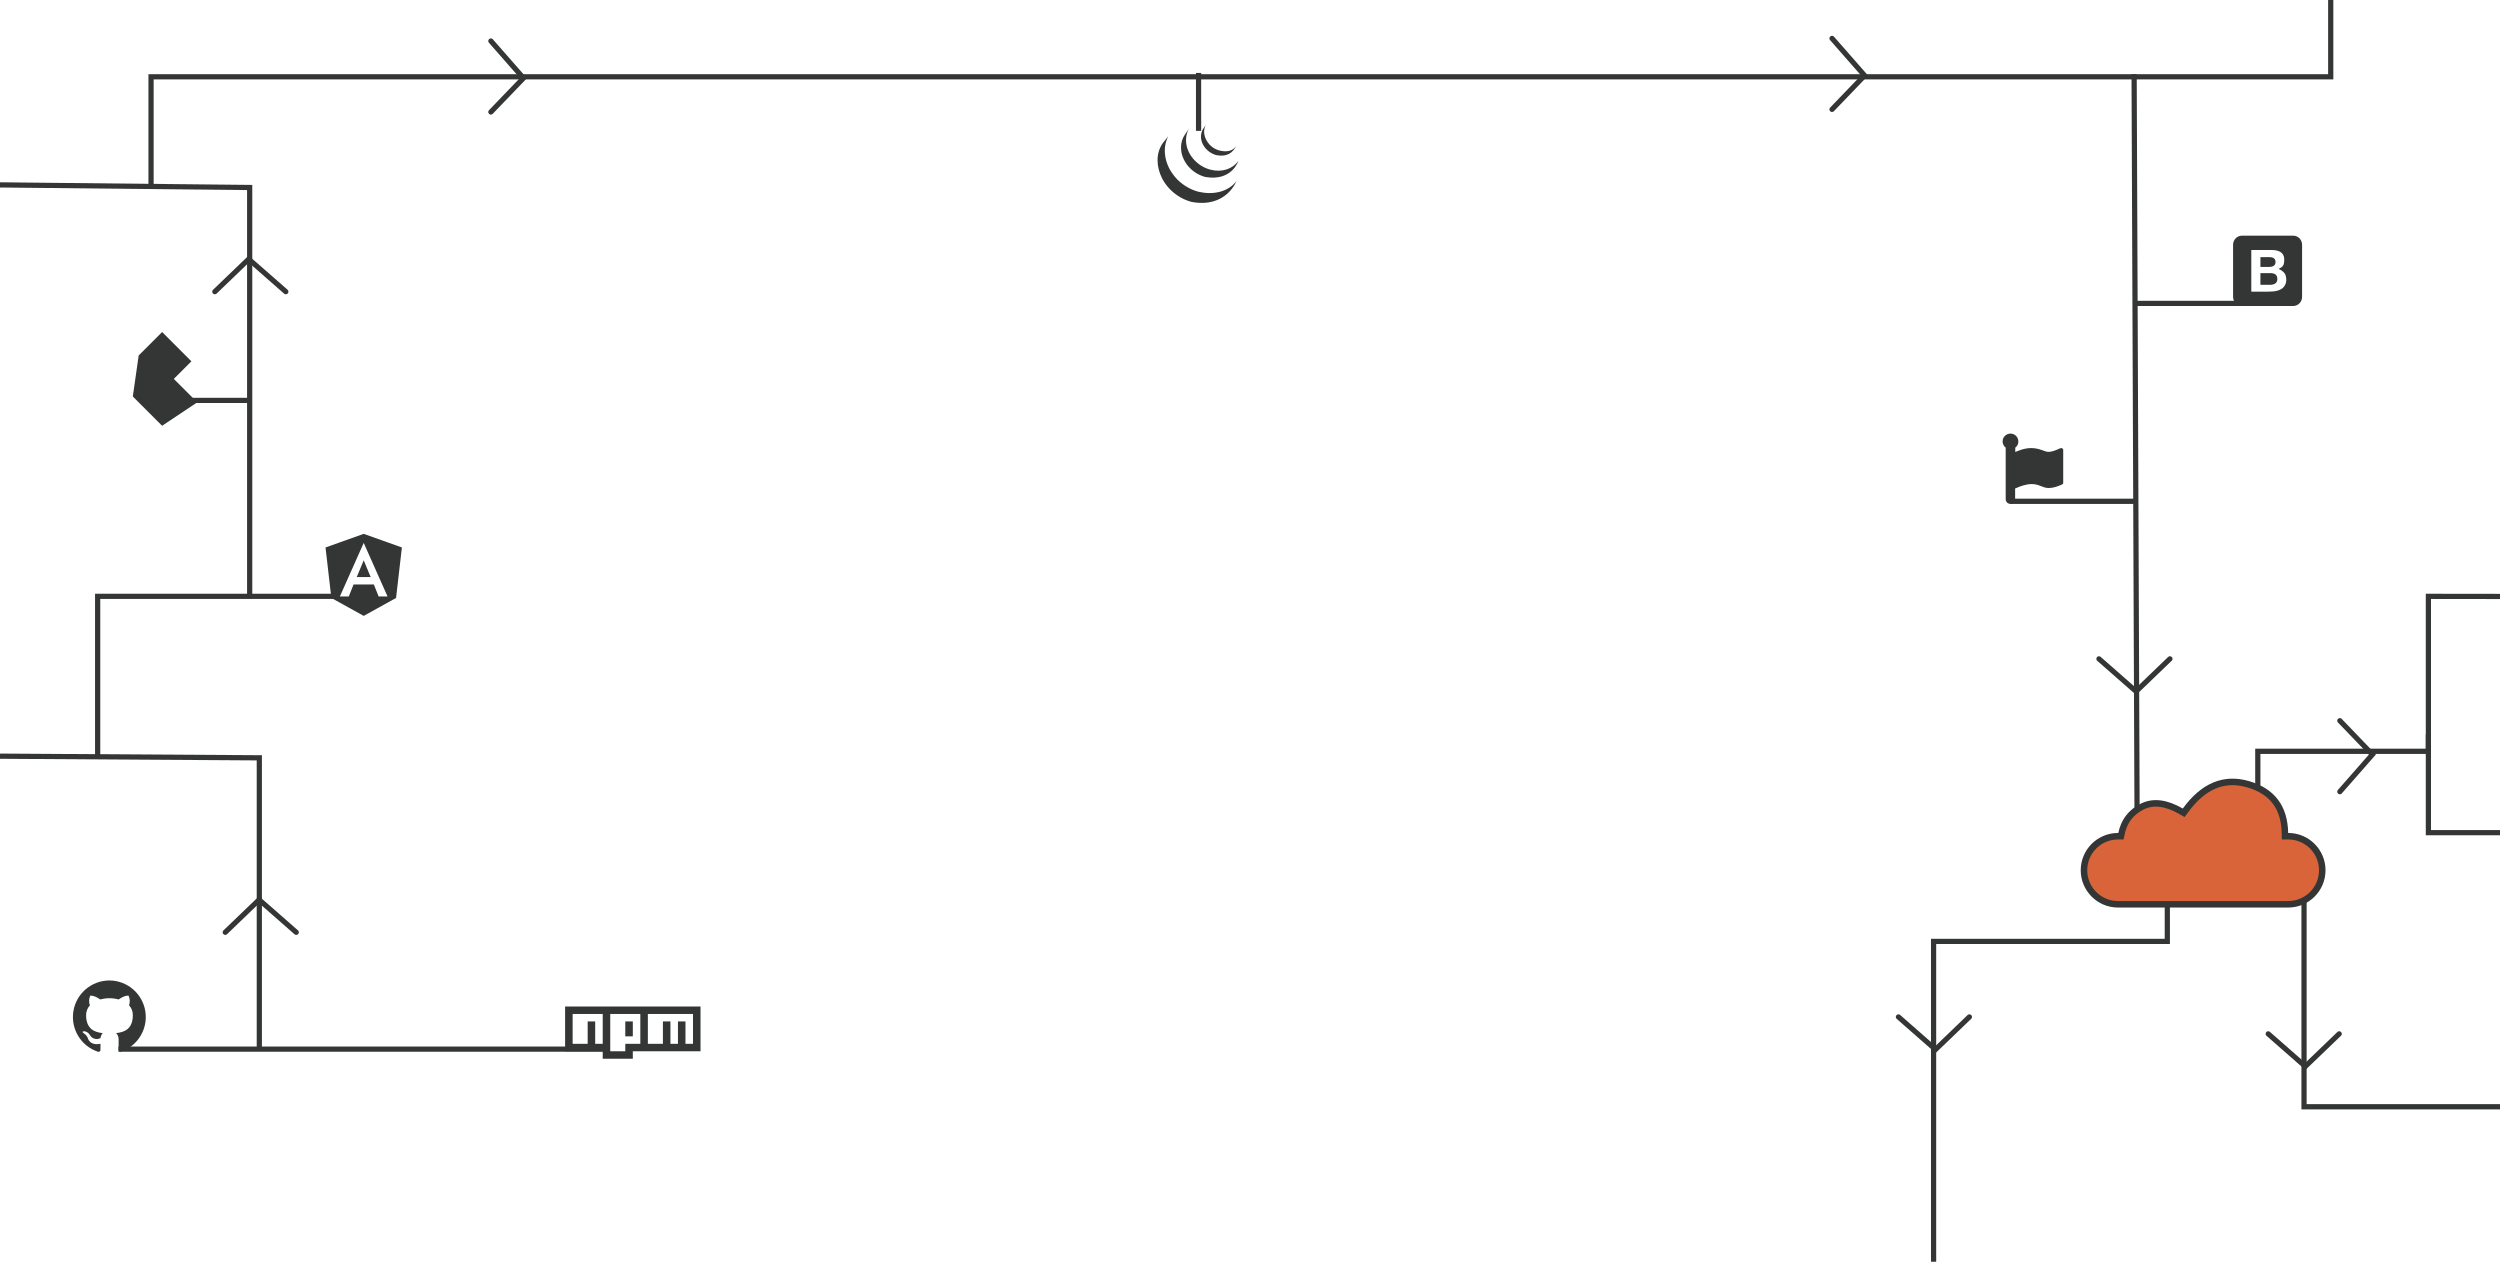 <?xml version="1.0" encoding="UTF-8"?>
<svg width="1920px" height="969px" viewBox="0 0 1920 969" version="1.1" xmlns="http://www.w3.org/2000/svg" xmlns:xlink="http://www.w3.org/1999/xlink">
    <!-- Generator: Sketch 53.2 (72643) - https://sketchapp.com -->
    <title>background-flipped</title>
    <desc>Created with Sketch.</desc>
    <g id="Page-1" stroke="none" stroke-width="1" fill="none" fill-rule="evenodd">
        <g id="background-flipped">
            <g transform="translate(960, 484.5) scale(-1, 1) rotate(-180) translate(-960, -484.5) ">
                <g id="Grid" stroke="#343535" stroke-width="4">
                    <polyline id="Path-2" points="91 163.25 263.421 163.25 465.895 163.25"></polyline>
                    <polyline id="Path-3" points="199.151 163 199.151 387 4.74364636e-15 388.25"></polyline>
                    <polyline id="Path-4" points="75 388 75 511 259.5 511"></polyline>
                    <polyline id="Path-5" points="191.75 511 191.75 825 3.56659147e-15 827"></polyline>
                    <path d="M123,661.5 L191.5,661.5" id="Path-6"></path>
                    <polyline id="Path-7" points="116 827 116 910 1790 910 1790 969"></polyline>
                    <path d="M1641.25,348 L1639,912" id="Path-9"></path>
                    <polyline id="Path-10" points="1769.5 315 1769.5 119 1920 119"></polyline>
                    <polyline id="Path-12" points="1734 345.5 1734 392 1865 392 1865 511 1920 510.931"></polyline>
                    <polyline id="Path-13" points="1865 405 1865 329.5 1920 329.5"></polyline>
                    <polyline id="Path-14" points="1664.5 288 1664.5 246 1485 246 1485 0"></polyline>
                    <path d="M1640.5,584 L1544,584" id="Path-15"></path>
                    <polyline id="Path-16" stroke-linecap="round" points="1666.5 463 1640.5 438 1612 463"></polyline>
                    <polyline id="Path-16" stroke-linecap="round" transform="translate(1419.5, 912.25) scale(-1, 1) rotate(-90) translate(-1419.5, -912.25) " points="1446.75 924.75 1420.75 899.75 1392.25 924.75"></polyline>
                    <polyline id="Path-16" stroke-linecap="round" transform="translate(389.5, 910.25) scale(-1, 1) rotate(-90) translate(-389.5, -910.25) " points="416.75 922.75 390.75 897.75 362.25 922.75"></polyline>
                    <polyline id="Path-16" stroke-linecap="round" transform="translate(192.25, 757.5) rotate(180) translate(-192.25, -757.5) " points="219.5 770 193.5 745 165 770"></polyline>
                    <polyline id="Path-16" stroke-linecap="round" transform="translate(200.25, 265.5) rotate(180) translate(-200.25, -265.5) " points="227.5 278 201.5 253 173 278"></polyline>
                    <polyline id="Path-16" stroke-linecap="round" transform="translate(1809.5, 388.25) rotate(90) translate(-1809.5, -388.25) " points="1836.75 400.75 1810.75 375.75 1782.25 400.75"></polyline>
                    <polyline id="Path-16" stroke-linecap="round" points="1796.5 175 1770.5 150 1742 175"></polyline>
                    <polyline id="Path-16" stroke-linecap="round" points="1512.5 188 1486.5 163 1458 188"></polyline>
                    <path d="M920.5,913 L920.5,868.5" id="Path-17"></path>
                    <path d="M1638.5,736 L1733,736" id="Path-19"></path>
                </g>
                <path d="M1626.643,316.215 C1612.204,316.215 1600.5,327.919 1600.5,342.357 C1600.5,356.796 1612.204,368.5 1626.643,368.5 L1757.357,368.5 C1771.796,368.5 1783.5,356.796 1783.5,342.357 C1783.5,327.919 1771.796,316.215 1757.357,316.215 L1754.873,316.215 L1754.823,313.766 C1754.42,294.057 1745.155,281.752 1726.666,276.332 C1708.2,270.92 1692.261,277.487 1678.404,296.415 L1677.08,298.223 L1675.138,297.104 C1663.434,290.358 1653.49,289.238 1645.073,293.513 C1636.5,297.868 1631.284,304.712 1629.294,314.227 L1628.878,316.215 L1626.643,316.215 Z" id="Cloud" stroke="#343535" stroke-width="5" fill="#D9643A" fill-rule="nonzero" transform="translate(1692, 321.501) scale(-1, 1) rotate(-180) translate(-1692, -321.501) "></path>
                <g id="Icons" transform="translate(56, 155)" fill="#343535" fill-rule="nonzero">
                    <path d="M1528.548,464.908 C1528.548,465.664 1527.9,465.988 1527.144,466.312 C1524.12,467.608 1520.88,468.796 1517.424,468.796 C1512.564,468.796 1510.296,465.772 1504.464,465.772 C1500.252,465.772 1495.824,467.284 1492.26,468.904 C1492.044,469.012 1491.828,469.012 1491.612,469.12 L1491.612,477.328 C1491.612,479.586 1489.912,481 1488.048,481 C1485.996,481 1484.376,479.38 1484.376,477.328 L1484.376,437.8 C1482.972,436.72 1482,434.992 1482,433.048 C1482,429.7 1484.7,427 1488.048,427 C1491.396,427 1494.096,429.7 1494.096,433.048 C1494.096,434.992 1493.232,436.72 1491.72,437.8 L1491.72,441.148 C1492.155,441.003 1497.918,438.124 1503.816,438.124 C1510.7,438.124 1514.118,441.04 1517.208,441.04 C1521.312,441.04 1525.848,438.124 1526.928,438.124 C1527.792,438.124 1528.548,438.772 1528.548,439.528 L1528.548,464.908 Z" id="FontAwesome" transform="translate(1505.274, 454) scale(-1, 1) rotate(-180) translate(-1505.274, -454) "></path>
                    <path d="M217.971,374.201 L223.327,361.317 L228.681,374.201 L223.327,374.201 L217.971,374.201 Z M223.327,341 L252.653,351.458 L248.18,390.235 L223.327,404 L198.473,390.235 L194,351.458 L223.327,341 Z M241.628,389.069 L223.327,347.962 L205.025,389.069 L211.861,389.069 L215.546,379.871 L223.327,379.871 L231.107,379.871 L234.792,389.069 L241.628,389.069 Z" id="Angular" transform="translate(223.327, 372.5) scale(-1, 1) rotate(-180) translate(-223.327, -372.5) "></path>
                    <polygon id="Bulma" transform="translate(70.75, 523) scale(-1, 1) rotate(-180) translate(-70.75, -523) " points="46 536.5 50.5 505 68.5 487 91 509.5 77.5 523 95.5 541 68.5 559"></polygon>
                    <path d="M836.941,672.211 C831.449,680.109 832.128,690.384 836.328,698.799 C836.425,699 836.532,699.198 836.635,699.396 L836.829,699.775 C836.867,699.848 836.91,699.92 836.951,699.992 C837.023,700.128 837.096,700.252 837.17,700.384 L837.572,701.071 L837.801,701.448 L838.267,702.175 L838.465,702.482 C838.684,702.808 838.907,703.134 839.138,703.452 L839.27,703.631 C839.47,703.906 839.675,704.178 839.883,704.446 L840.116,704.741 L840.683,705.44 L840.9,705.7 C841.158,706.004 841.424,706.307 841.69,706.602 C841.717,706.631 841.729,706.641 841.737,706.653 C842,706.939 842.268,707.221 842.54,707.499 L842.798,707.759 L843.439,708.388 L843.701,708.64 C843.989,708.912 844.282,709.178 844.58,709.44 L845.543,710.255 L845.872,710.519 L846.538,711.039 L846.893,711.31 L847.64,711.846 L847.99,712.093 C848.228,712.258 848.471,712.415 848.716,712.572 L849.03,712.782 C849.405,713.019 849.783,713.251 850.165,713.476 L850.48,713.67 L851.334,714.148 C851.489,714.231 851.648,714.311 851.805,714.39 L852.415,714.707 L852.556,714.775 L852.809,714.895 L853.775,715.341 L853.979,715.433 C854.352,715.595 854.728,715.751 855.106,715.9 L855.378,716.009 L856.442,716.403 L856.578,716.45 C856.97,716.585 857.365,716.714 857.761,716.838 L858.049,716.923 C858.437,717.045 858.856,717.195 859.271,717.269 C885.848,722.115 893.564,701.296 893.564,701.296 C887.082,709.742 875.573,711.97 864.647,709.49 C864.234,709.397 863.832,709.269 863.43,709.148 L863.127,709.057 C862.735,708.937 862.344,708.809 861.955,708.675 L861.794,708.617 C861.448,708.494 861.104,708.367 860.762,708.234 L860.471,708.118 C860.095,707.97 859.723,707.815 859.355,707.652 L859.132,707.555 L858.19,707.117 L857.919,706.987 C857.674,706.87 857.433,706.74 857.191,706.598 L856.706,706.346 C856.411,706.191 856.123,706.024 855.832,705.857 L855.537,705.692 C855.155,705.466 854.777,705.235 854.402,704.997 C854.299,704.931 854.198,704.861 854.095,704.793 L853.288,704.256 C853.199,704.198 853.094,704.132 853.028,704.073 L852.263,703.52 L851.924,703.264 L851.235,702.725 L850.928,702.478 L850.07,701.754 C850.039,701.727 850.007,701.701 849.973,701.677 L849.071,700.856 L848.818,700.611 L848.174,699.971 L847.922,699.718 C847.65,699.441 847.386,699.161 847.146,698.876 C847.132,698.863 847.118,698.849 847.107,698.833 C846.832,698.532 846.563,698.225 846.299,697.914 L846.105,697.661 L845.523,696.943 L845.329,696.677 L844.658,695.785 C838.568,687.533 836.39,676.125 841.23,666.771 M854,665.558 C850.026,671.277 850.241,678.949 853.34,684.981 C853.86,685.997 854.447,686.978 855.099,687.915 C855.694,688.769 856.354,689.784 857.144,690.469 C857.431,690.785 857.73,691.09 858.037,691.395 L858.27,691.628 C858.566,691.917 858.87,692.199 859.18,692.474 C859.194,692.483 859.203,692.497 859.219,692.507 C859.572,692.817 859.929,693.089 860.292,693.396 L860.533,693.584 C860.897,693.865 861.268,694.136 861.647,694.397 L861.68,694.42 C861.847,694.537 862.017,694.643 862.188,694.756 C862.27,694.808 862.347,694.865 862.429,694.915 C862.7,695.089 862.975,695.257 863.254,695.42 L863.37,695.488 L864.1,695.876 C864.185,695.924 864.294,695.965 864.36,696.012 L864.87,696.276 C864.895,696.289 864.923,696.299 864.948,696.311 C865.298,696.485 865.653,696.65 866.011,696.805 L866.244,696.902 C866.533,697.025 866.825,697.143 867.118,697.256 L867.49,697.392 C867.756,697.488 868.023,697.581 868.292,697.669 L868.655,697.785 C869.037,697.902 869.431,698.057 869.813,698.121 C890.333,701.521 895.07,685.701 895.07,685.701 C890.8,691.853 882.533,694.783 873.706,692.493 C873.316,692.39 872.929,692.279 872.544,692.157 C872.427,692.122 872.311,692.084 872.195,692.045 L871.379,691.765 L870.991,691.629 C870.698,691.516 870.407,691.399 870.118,691.276 L869.881,691.179 C869.52,691.022 869.163,690.857 868.81,690.682 L868.272,690.411 L867.962,690.252 C867.734,690.128 867.507,690 867.283,689.869 L867.12,689.778 C866.842,689.615 866.568,689.447 866.297,689.273 C866.213,689.221 866.132,689.163 866.048,689.108 L865.515,688.755 C865.139,688.495 864.77,688.224 864.408,687.944 L864.156,687.75 C860.275,684.699 857.232,680.53 855.776,675.807 C854.251,670.906 854.579,665.404 857.222,660.941 M868.346,660.586 C866.006,664.05 865.773,668.315 867.399,672.123 C869.113,676.166 872.625,679.335 876.726,680.856 L877.235,681.051 L877.46,681.12 L878.191,681.314 C889.521,683.504 892.592,675.5 893.413,674.322 C890.721,678.198 886.197,679.127 880.646,677.78 C880.208,677.674 879.727,677.515 879.303,677.365 C878.76,677.173 878.228,676.952 877.708,676.703 C876.722,676.229 875.785,675.657 874.912,674.997 C869.945,671.23 866.86,664.023 870.101,658.169" id="jQuery" transform="translate(864.035, 688.085) scale(-1, 1) rotate(-180) translate(-864.035, -688.085) "></path>
                    <path d="M378,0.891 L482,0.891 L482,35.27 L430,35.27 L430,41 L406.889,41 L406.889,35.27 L378,35.27 L378,0.891 Z M383.778,29.54 L395.333,29.54 L395.333,12.351 L401.111,12.351 L401.111,29.54 L406.889,29.54 L406.889,6.621 L383.778,6.621 L383.778,29.54 Z M412.667,6.621 L412.667,35.27 L424.222,35.27 L424.222,29.54 L435.778,29.54 L435.778,6.621 L412.667,6.621 Z M424.222,12.351 L430,12.351 L430,23.811 L424.222,23.811 L424.222,12.351 Z M441.556,6.621 L441.556,29.54 L453.111,29.54 L453.111,12.351 L458.889,12.351 L458.889,29.54 L464.667,29.54 L464.667,12.351 L470.444,12.351 L470.444,29.54 L476.222,29.54 L476.222,6.621 L441.556,6.621 Z" id="NPM" transform="translate(430, 20.946) scale(-1, 1) rotate(-180) translate(-430, -20.946) "></path>
                    <path d="M1659,626.037 L1659,585.963 C1659,582.117 1662.059,579 1665.834,579 L1705.166,579 C1708.94,579 1712,582.117 1712,585.963 L1712,596 L1698,602.5 L1694,604.5 C1694.886,604.912 1695.22,605.078 1695,605 C1694.952,604.983 1694.618,604.816 1694,604.5 C1695.279,603.841 1696.112,603.341 1696.5,603 C1697.627,602.007 1697.895,601.025 1698,600.5 C1698.529,597.855 1698.256,595.853 1698,595 C1697,591.667 1693.833,590 1688.5,590 L1673,590 L1673,622 C1677.265,622.009 1680.265,622.009 1682,622 C1689.064,621.963 1692.272,622.13 1696,620 C1697.645,619.06 1701,616 1699.5,610 C1698.929,607.715 1697.095,605.882 1694,604.5 L1698,602.5 C1707.333,598.15 1712,595.983 1712,596 C1712,600.449 1712,610.461 1712,626.037 C1712,629.883 1708.941,633 1705.166,633 L1665.834,633 C1662.06,633 1659,629.883 1659,626.037 Z M1680,603 L1680,595.5 L1687.061,595.5 C1690.087,595.5 1691.6,596.75 1691.6,599.25 C1691.6,601.75 1689.919,603 1686.557,603 L1680,603 Z M1680,616.75 L1680,607.75 L1687.67,607.75 C1691.223,607.75 1693,609.25 1693,612.25 C1693,615.25 1691.041,616.75 1687.122,616.75 L1680,616.75 Z" id="Bootstrap" transform="translate(1685.5, 606) scale(-1, 1) rotate(-180) translate(-1685.5, -606) "></path>
                    <path d="M28.114,6.219 C14.329,6.205 2.572,16.198 0.365,29.805 C-1.842,43.412 6.153,56.61 19.236,60.954 C20.649,61.212 21.149,60.333 21.149,59.592 C21.149,58.851 21.149,57.161 21.149,54.817 C13.305,56.523 11.65,51.041 11.65,51.041 C11.13,49.342 10.025,47.882 8.53,46.921 C5.996,45.197 8.737,45.197 8.737,45.197 C10.537,45.451 12.12,46.519 13.03,48.093 C13.8,49.49 15.095,50.523 16.628,50.963 C18.162,51.403 19.807,51.214 21.201,50.438 C21.309,49.02 21.921,47.687 22.925,46.68 C16.684,45.973 10.133,43.559 10.133,32.888 C10.091,30.1 11.121,27.403 13.012,25.354 C12.17,22.931 12.269,20.279 13.288,17.924 C13.288,17.924 15.65,17.166 21.012,20.803 C25.615,19.539 30.475,19.539 35.079,20.803 C40.44,17.166 42.785,17.924 42.785,17.924 C43.819,20.254 43.942,22.887 43.13,25.303 C45.021,27.351 46.052,30.049 46.009,32.836 C46.009,43.628 39.44,45.99 33.183,46.628 C34.54,47.993 35.239,49.88 35.096,51.8 C35.096,55.558 35.096,58.592 35.096,59.506 C35.096,60.419 35.596,61.126 37.027,60.85 C49.954,56.394 57.793,43.274 55.591,29.779 C53.389,16.283 41.788,6.335 28.114,6.219 Z" id="GitHub" transform="translate(27.98, 33.609) scale(-1, 1) rotate(-180) translate(-27.98, -33.609) "></path>
                </g>
            </g>
        </g>
    </g>
</svg>